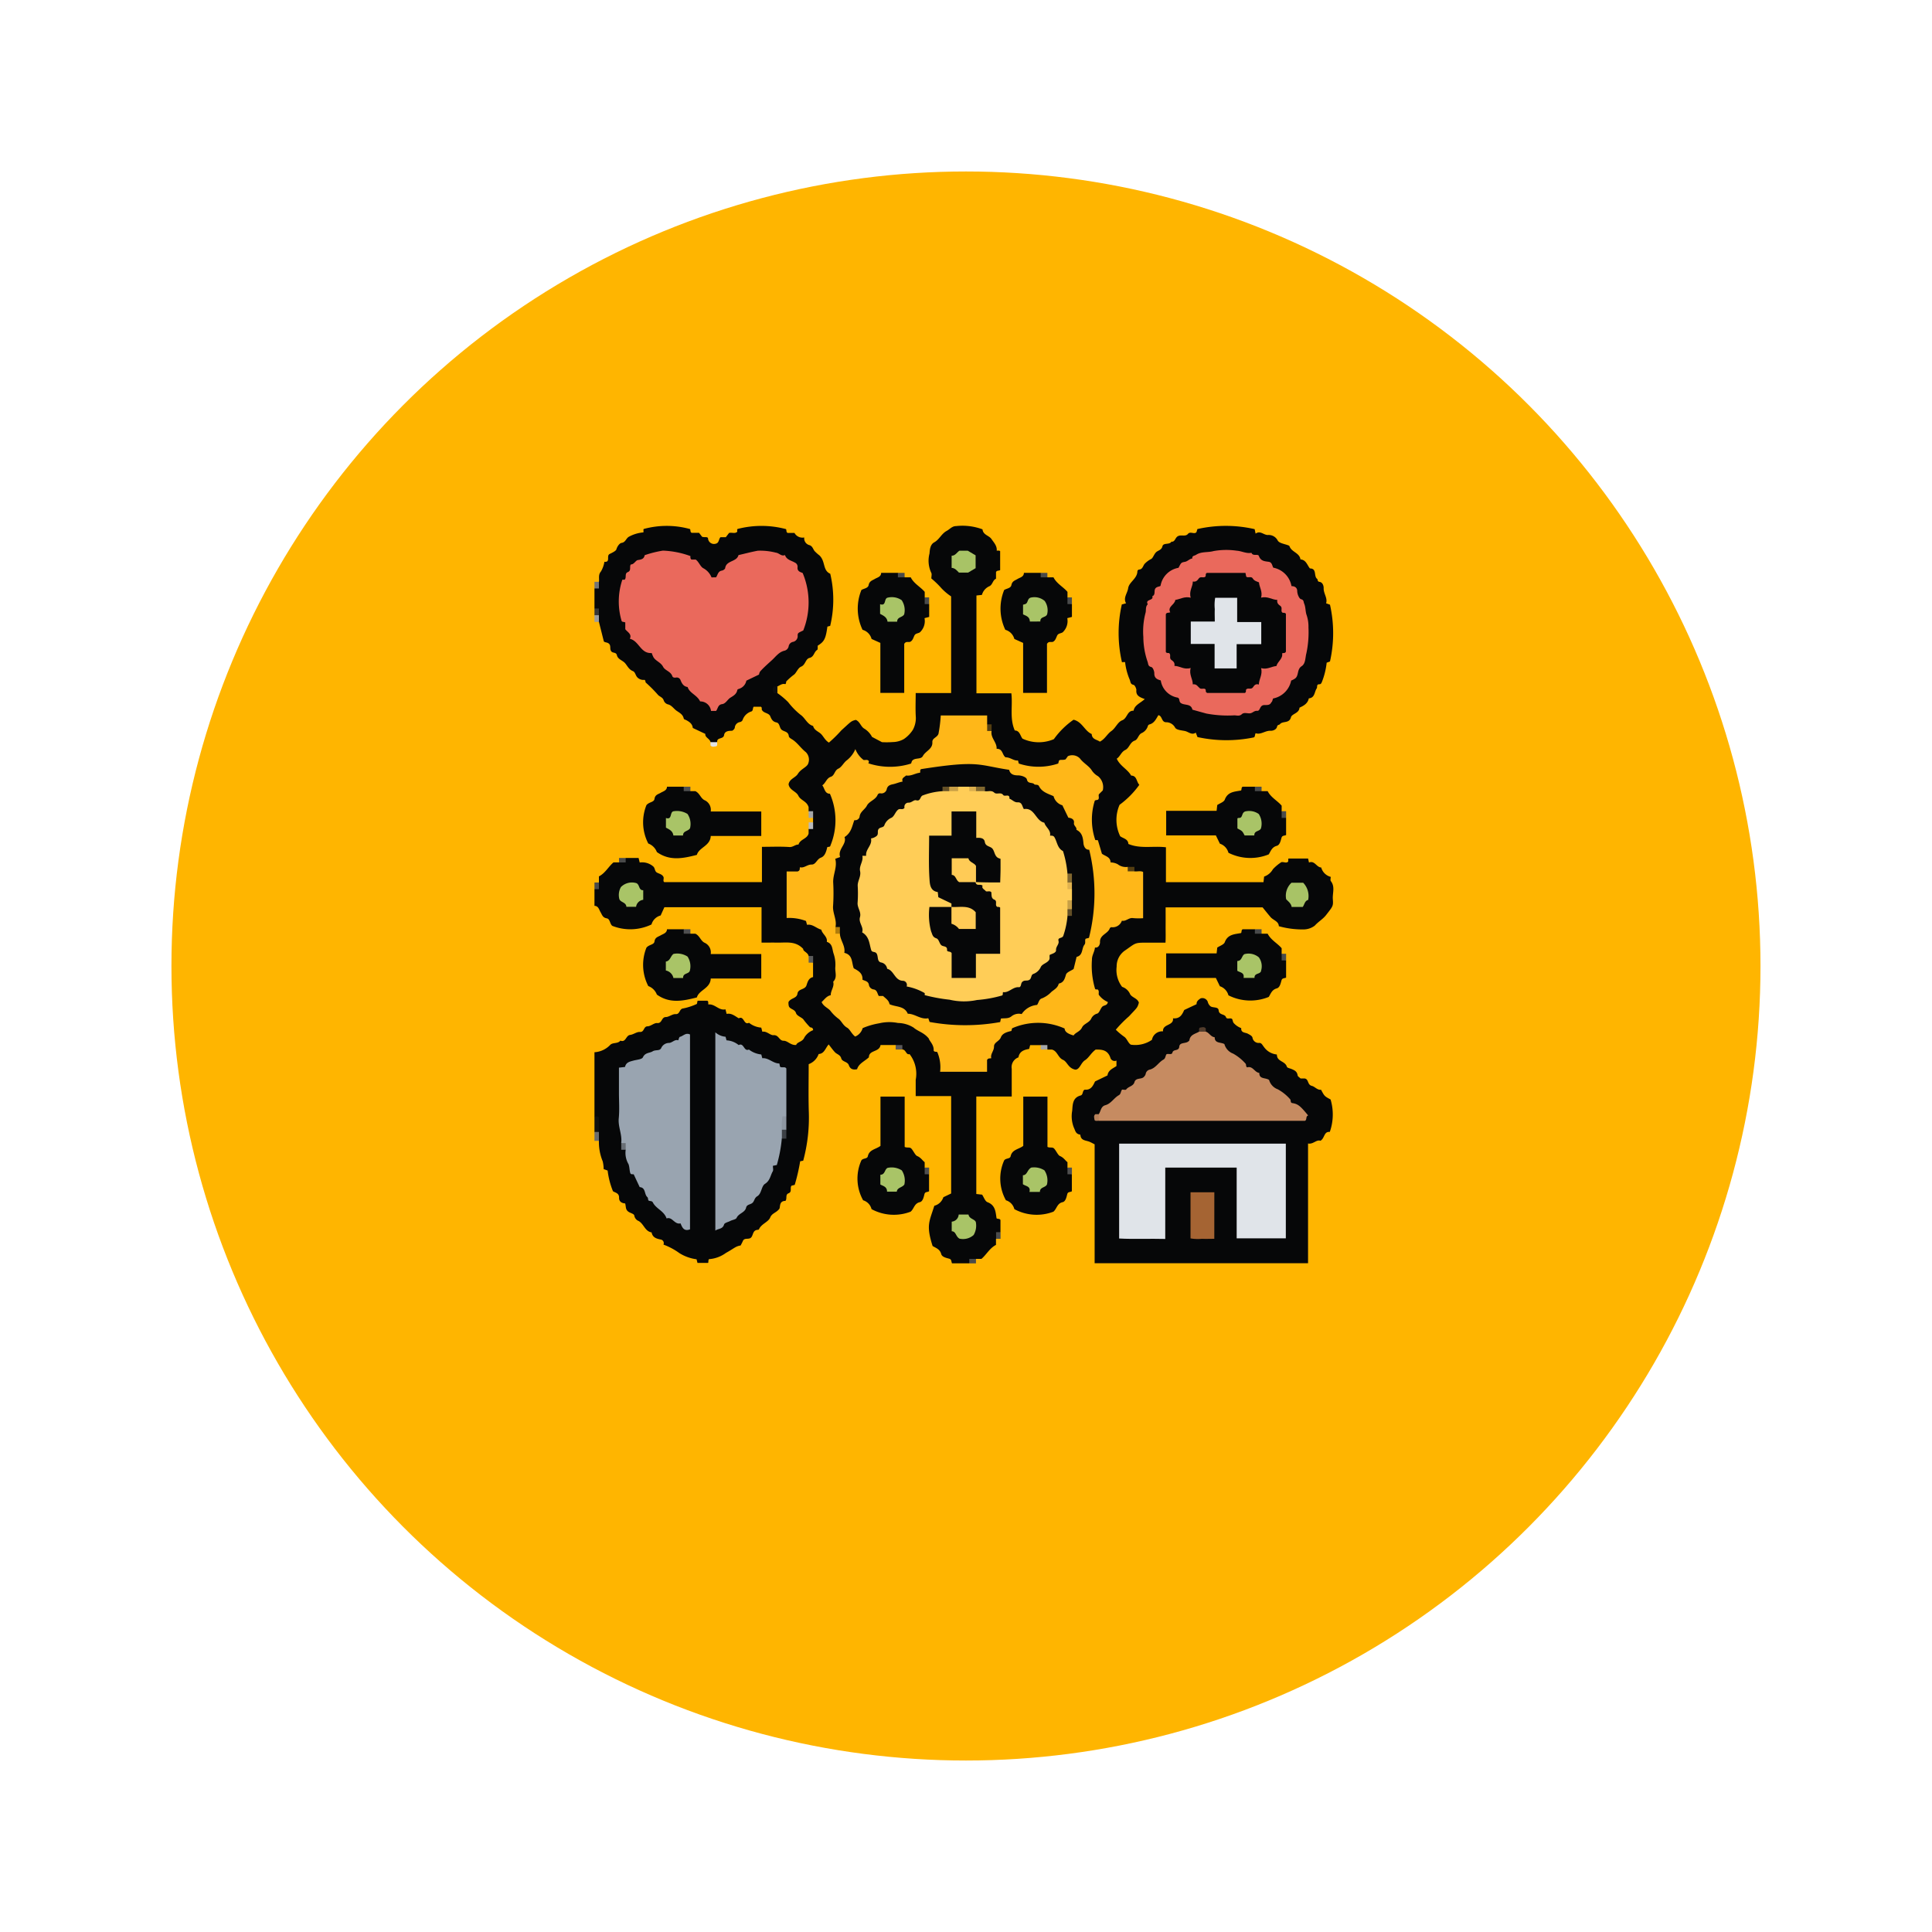 <svg xmlns="http://www.w3.org/2000/svg" xmlns:xlink="http://www.w3.org/1999/xlink" width="169" height="169" viewBox="0 0 169 169">
  <defs>
    <filter id="Elipse_4754" x="0" y="0" width="169" height="169" filterUnits="userSpaceOnUse">
      <feOffset dy="6" input="SourceAlpha"/>
      <feGaussianBlur stdDeviation="5" result="blur"/>
      <feFlood flood-opacity="0.329"/>
      <feComposite operator="in" in2="blur"/>
      <feComposite in="SourceGraphic"/>
    </filter>
    <clipPath id="clip-path">
      <rect id="Rectángulo_324786" data-name="Rectángulo 324786" width="64.634" height="64.511" fill="none"/>
    </clipPath>
  </defs>
  <g id="Grupo_877373" data-name="Grupo 877373" transform="translate(-716.283 -10230.89)">
    <g transform="matrix(1, 0, 0, 1, 716.28, 10230.89)" filter="url(#Elipse_4754)">
      <circle id="Elipse_4754-2" data-name="Elipse 4754" cx="69.5" cy="69.5" r="69.5" transform="translate(15 9)" fill="#ffb500"/>
    </g>
    <g id="Grupo_876206" data-name="Grupo 876206" transform="translate(768.283 10276.89)">
      <g id="Grupo_876205" data-name="Grupo 876205" transform="translate(0 0)" clip-path="url(#clip-path)">
        <path id="Trazado_613820" data-name="Trazado 613820" d="M0,5.477V7.23c.233.186.187.449.2.7A.6.6,0,0,0,.39,8.4c.142.559.282,1.119.43,1.706.089.1.26.073.4.165.272.184.079.476.246.7.143.189.432.049.5.356.083.346.5.445.705.677s.334.559.687.7c.226.089.224.4.42.575a.749.749,0,0,0,.607.192c.093.062.066.209.108.241a11.966,11.966,0,0,1,1.08,1.09c.155.154.407.2.488.478a.549.549,0,0,0,.41.346c.3.088.479.39.729.559.267.181.532.317.607.66.024.1.13.1.209.143.275.148.548.319.585.69L9.7,18.2c-.047.312.38.4.454.719a.42.42,0,0,0,.585,0c-.057-.445.543-.228.6-.616.049-.336.361-.378.673-.378.091,0,.243-.159.263-.265a.537.537,0,0,1,.469-.5.334.334,0,0,0,.214-.174,1.162,1.162,0,0,1,.751-.746c.182-.052.12-.273.213-.417h.633c.128.073.052.191.089.27.152.307.606.26.731.557.115.278.216.476.548.547.314.067.235.5.484.666.216.145.548.137.591.52.017.165.236.25.388.358.41.294.693.731,1.1,1.05a.926.926,0,0,1,.179,1.071c-.159.275-.626.429-.872.83-.209.343-.734.434-.813.915.079.515.668.611.852.994.208.429.729.461.9,1v.359c.2.147.191.435.39.585v.388c-.2.15-.187.439-.39.585v.388c-.116.486-.753.5-.882.975-.285-.017-.476.236-.8.213-.773-.054-1.552-.017-2.4-.017v3.089H6.11c-.164-.1.015-.337-.094-.494-.123-.2-.356-.238-.542-.339-.223-.121-.16-.4-.339-.545a1.475,1.475,0,0,0-1.176-.339c-.04-.157-.062-.245-.1-.4H2.732c-.147.2-.435.191-.585.39H1.664c-.427.353-.724.948-1.274,1.222v.532c-.2.148-.187.437-.39.585v1.46c.349.01.4.332.526.543.142.236.186.491.547.55.3.051.26.479.486.658a4.292,4.292,0,0,0,3.43-.121,1.127,1.127,0,0,1,.8-.786c.111-.246.224-.491.327-.722h8.5v3.095c.506,0,.982-.005,1.46,0,.746.008,1.525-.152,2.187.553-.032.209.4.3.469.614.2.147.191.435.39.584v1.265c-.39.079-.478.429-.574.719-.135.408-.726.282-.79.727-.062.429-.559.361-.783.729a1.049,1.049,0,0,0,.032.38c.113.275.516.24.626.6.069.226.445.349.621.521a6.783,6.783,0,0,0,.594.7c.078.061.258-.014.28.267a1.516,1.516,0,0,0-.771.645c-.162.393-.606.361-.715.651-.491.035-.737-.373-1.1-.37-.395,0-.412-.523-.881-.488-.289.022-.6-.381-.977-.3-.04-.159-.064-.246-.094-.361a1.962,1.962,0,0,1-1.073-.424c-.462.245-.427-.648-.894-.39-.339-.2-.646-.478-1.061-.385-.04-.159-.064-.246-.1-.4-.584.133-.928-.5-1.5-.425-.022-.154.029-.26-.093-.329H9.019c-.022.106-.04.194-.059.28a5.272,5.272,0,0,1-1.191.393c-.368.034-.267.523-.673.5-.277-.019-.567.25-.852.255-.4.007-.31.569-.759.526-.267-.024-.555.28-.837.285-.376.005-.267.521-.675.493-.277-.019-.562.226-.854.26-.376.042-.366.69-.852.5-.233.3-.677.128-.908.393A2.078,2.078,0,0,1,0,46.045v5.609c.354.434.132.948.2,1.424A.935.935,0,0,0,.39,53.8,4.425,4.425,0,0,0,.726,55.6a3.3,3.3,0,0,1,.079.67l.346.123A7.017,7.017,0,0,0,1.618,58.2c.17.128.545.147.535.57-.008.343.236.479.532.5.081.267.013.523.272.715.177.133.481.177.525.336a.628.628,0,0,0,.305.451c.525.214.6.942,1.211,1.031.084.445.408.547.8.626a.316.316,0,0,1,.238.442,5.757,5.757,0,0,1,1.387.741,3.735,3.735,0,0,0,1.507.543c.027.1.051.192.083.319h.915c.066-.03,0-.186.084-.329a2.846,2.846,0,0,0,1.483-.542c.769-.427.837-.579,1.292-.655.062-.123.137-.251.194-.388.142-.341.543-.076.744-.336.164-.211.13-.58.493-.638.059-.008.155-.014.169-.047.2-.481.823-.636.984-1.034s.525-.4.808-.771c.084-.177-.029-.683.521-.685.182-.187-.034-.545.275-.665.339-.13.1-.478.263-.665l.28-.073a16.614,16.614,0,0,0,.476-2.062l.267-.054a14.453,14.453,0,0,0,.486-4.36c-.037-1.36-.008-2.722-.008-4.082a1.461,1.461,0,0,0,.872-.888c.5-.027.575-.5.876-.839.186.233.353.474.552.685.174.184.464.216.55.538.079.3.548.275.658.584.116.331.332.442.727.361.137-.494.658-.692,1.031-1.041.005-.666.921-.424,1.019-1.073h1.326c.15.2.439.187.585.39.314,0,.331.515.626.4A2.8,2.8,0,0,1,28.1,48.46c0,.452,0,.9,0,1.422h3.1V58.4l-.68.327a1.128,1.128,0,0,1-.79.747c-.444,1.414-.732,1.691-.152,3.52.277.17.638.27.754.7.071.265.437.339.687.408.231.064.177.216.256.408h1.508c.148-.2.437-.191.585-.39h.484c.425-.353.724-.948,1.272-1.222V62.37c.2-.15.189-.439.391-.585V60.723c-.071-.145-.229-.078-.341-.15-.089-.557-.094-1.147-.793-1.412-.211-.079-.319-.434-.472-.66l-.508-.056V49.916H36.5c0-.825,0-1.623,0-2.423a.908.908,0,0,1,.587-1c.089-.53.493-.663.938-.739.024-.091.046-.179.086-.332h.928c.148.2.437.187.585.39.13,0,.26,0,.39,0,.486.12.525.707.975.9.376.164.439.729,1.073.855.391,0,.478-.585.839-.817s.537-.648.943-.938c.511-.007,1.039.008,1.281.7a.385.385,0,0,0,.537.262v.476c-.3.216-.72.344-.786.823l-1.088.526c-.169.344-.334.776-.909.72-.214.1-.116.444-.353.508-.715.191-.693.812-.736,1.333a2.682,2.682,0,0,0,.15,1.49c.11.224.135.462.4.565.056.022.164.034.165.057.034.521.491.471.81.609.138.059.27.135.437.219v10.4H62.421V54.028c.454.089.724-.364,1.085-.24.388-.229.29-.825.817-.773a4.591,4.591,0,0,0,.069-2.838c-.532-.285-.532-.285-.835-.852-.322.044-.548-.277-.795-.334-.42-.1-.263-.579-.626-.65h-.368c-.089-.089-.245-.174-.26-.277-.047-.339-.265-.44-.543-.557-.132-.054-.366-.093-.395-.192-.132-.437-.655-.445-.828-.812a.96.96,0,0,1-.052-.262,1.555,1.555,0,0,1-1.131-.663c-.123-.14-.191-.351-.4-.349a.545.545,0,0,1-.6-.469c-.044-.154-.241-.246-.415-.341-.2-.108-.614-.062-.567-.484a1.626,1.626,0,0,1-.616-.4c-.135-.121-.115-.283-.184-.4-.172-.133-.454.067-.533-.154-.115-.317-.6-.155-.643-.6-.03-.336-.484-.2-.709-.353a.712.712,0,0,1-.241-.385.5.5,0,0,0-.633-.309c-.169.123-.364.241-.348.506l-1.082.51c-.174.38-.359.788-.98.727.079.672-.923.472-.874,1.139a.916.916,0,0,0-.97.744,2.569,2.569,0,0,1-1.846.422c-.231-.133-.343-.538-.58-.693a5.753,5.753,0,0,1-.734-.616A10.732,10.732,0,0,1,46.761,42.9c.693-.754.731-.719.861-1.193-.123-.39-.594-.437-.766-.741a1.145,1.145,0,0,0-.7-.641,2.42,2.42,0,0,1-.478-1.77,1.681,1.681,0,0,1,.685-1.38c.913-.621.849-.715,1.745-.715H49.95c.03-.5.008-1.006.012-1.512s0-1.029,0-1.574h8.484c.224.277.454.565.692.845s.715.371.726.8a7.618,7.618,0,0,0,2.129.283,1.633,1.633,0,0,0,1.016-.332c.305-.344.709-.565.987-.923.6-.774.639-.778.592-1.389-.04-.525.216-1.087-.174-1.583-.062-.079-.01-.248-.01-.371a1.159,1.159,0,0,1-.832-.82c-.42-.019-.569-.638-1.07-.434-.029-.133-.049-.223-.078-.351H60.718c-.056.022,0,.175-.049.282-.17.154-.378-.007-.579.035a3.788,3.788,0,0,0-.744.621,1.417,1.417,0,0,1-.769.643c-.015.148-.034.3-.054.489H49.99V28.116c-1.131-.137-2.232.155-3.289-.292-.01-.435-.459-.484-.712-.673a3.289,3.289,0,0,1-.054-2.752,7.675,7.675,0,0,0,1.726-1.746c-.268-.285-.2-.8-.715-.808-.31-.56-.963-.822-1.26-1.48.3-.181.378-.582.751-.763.349-.169.4-.665.817-.815.289-.1.31-.5.591-.65a1,1,0,0,0,.555-.6.215.215,0,0,1,.179-.175c.388-.116.545-.464.749-.8.358.056.256.638.7.616a.887.887,0,0,1,.773.489c.138.194.545.216.84.277.329.067.6.391.958.145.074.189.116.3.15.386a11.845,11.845,0,0,0,4.907.034c.148-.039.089-.194.181-.371.449.162.828-.24,1.319-.214.162.008.5-.084.555-.363.035-.177.194-.14.245-.206.248-.316.817-.034.97-.611.083-.314.72-.343.746-.839.373-.172.724-.363.815-.815.54-.049.479-.559.688-.866.083-.12-.04-.363.214-.366.148,0,.186-.067.245-.209a6.373,6.373,0,0,0,.415-1.679l.29-.106a11.276,11.276,0,0,0,0-4.969L64,6.776c.148-.461-.231-.849-.214-1.336.005-.14-.061-.506-.373-.543-.189-.022-.13-.211-.192-.255-.329-.235,0-.916-.638-.918-.243-.3-.334-.753-.827-.79-.076-.584-.786-.639-.955-1.147a.135.135,0,0,0-.069-.067c-.332-.14-.822-.187-.963-.435A.891.891,0,0,0,58.891.8C58.518.789,58.236.385,57.833.68L57.75.288A11.256,11.256,0,0,0,52.74.28c-.008.029-.034.115-.078.26-.164.241-.535-.091-.744.16s-.533.083-.8.169c-.319.1-.287.449-.553.515-.03.008-.084-.01-.093,0-.187.3-.707.061-.791.407s-.388.346-.567.53-.268.511-.422.579a2.068,2.068,0,0,0-.525.381c-.192.165-.184.53-.542.543a.191.191,0,0,0-.132.132c0,.66-.727.952-.807,1.493-.067.461-.459.85-.184,1.323l-.371.1a11.3,11.3,0,0,0,.012,5.057,1.929,1.929,0,0,1,.273-.013,5.432,5.432,0,0,0,.408,1.546c.079.208.047.385.337.449.116.025.251.354.241.451-.052.494.3.629.736.791-.4.363-.891.518-.979,1.017-.575-.022-.538.665-1,.84-.4.155-.564.673-.952.945-.358.253-.559.707-1,.921-.241-.182-.693-.187-.71-.666-.624-.268-.818-1.065-1.588-1.252a7.081,7.081,0,0,0-1.723,1.7,3.351,3.351,0,0,1-2.745-.046c-.2-.251-.238-.707-.673-.712-.466-1.056-.169-2.155-.3-3.251H33.414V6.091l.479-.052a1.164,1.164,0,0,1,.646-.756c.3-.135.289-.535.587-.656v-.58c.069-.164.223-.1.361-.175V2.215c-.032-.046-.123-.057-.3-.044.042-.418-.25-.712-.462-1.023S33.994.8,33.944.305A5.026,5.026,0,0,0,31.635.02c-.354,0-.55.273-.815.415-.471.251-.648.759-1.1,1.006-.364.2-.385.663-.413.98a2.478,2.478,0,0,0,.15,1.676c.074.115.012.317.012.506a7.618,7.618,0,0,1,.882.854,4.743,4.743,0,0,0,.847.712v8.455H28.1c0,.737-.034,1.444.013,2.146a2.173,2.173,0,0,1-.258,1.066,2.8,2.8,0,0,1-.791.813,2,2,0,0,1-.953.262,7.308,7.308,0,0,1-.96.01l-.871-.459a1.851,1.851,0,0,0-.682-.727c-.3-.169-.375-.619-.742-.763-.422.11-.4.138-1.265.921a11.126,11.126,0,0,1-1.082,1.066c-.346-.206-.476-.55-.7-.764s-.592-.316-.683-.692c-.526-.143-.688-.7-1.105-.982a6.443,6.443,0,0,1-1.077-1.1,6.96,6.96,0,0,0-.94-.79.343.343,0,0,1,0-.584c.221-.1.422-.277.688-.2.1-.064.052-.2.1-.253a5.678,5.678,0,0,1,.69-.6c.2-.182.326-.569.6-.68.386-.16.37-.675.737-.764.4-.1.376-.528.666-.7.064-.039.032-.238.046-.371.569-.351.7-.6.845-1.667l.243-.061a9.849,9.849,0,0,0,.007-4.561c-.677-.3-.4-1.066-.94-1.6a3.579,3.579,0,0,1-.393-.346c-.184-.175-.186-.484-.528-.57a.606.606,0,0,1-.413-.658.8.8,0,0,1-.857-.4h-.6c-.145-.073-.073-.233-.143-.332A8.33,8.33,0,0,0,12.523.27c-.074.044-.019.152-.037.248-.189.184-.427.047-.71.1-.079.106-.2.258-.285.373h-.467c-.17.169-.106.511-.432.574a.523.523,0,0,1-.66-.5c-.1-.138-.28-.034-.516-.11C9.353.876,9.236.722,9.149.607H8.5C8.354.536,8.423.378,8.359.28A7.62,7.62,0,0,0,4.318.271c-.067.039-.01.147-.035.3A3.186,3.186,0,0,0,3.01.953c-.256.147-.287.488-.641.537-.162.024-.37.283-.452.567-.04.14-.376.3-.584.4-.322.155.1.747-.461.685a2.51,2.51,0,0,1-.3.84c-.258.3-.137.6-.179.908-.2.148-.187.437-.39.584" transform="translate(0 -0.001)" fill="#060708"/>
        <path id="Trazado_613821" data-name="Trazado 613821" d="M37.4,20.913H36.333c-.143.073-.071.231-.143.331-.562.11-1.161.1-1.424.8-.078.211-.434.319-.658.471-.019.172-.035.326-.057.51H29.639v2.148h4.347l.351.724a1.147,1.147,0,0,1,.749.795,4.254,4.254,0,0,0,3.526.14c.17-.268.268-.629.7-.746.267-.071.341-.437.41-.687.064-.229.216-.177.408-.255V23.641c-.2-.148-.191-.437-.39-.585v-.483c-.353-.425-.95-.722-1.223-1.271h-.533c-.148-.2-.439-.189-.585-.39" transform="translate(20.371 14.373)" fill="#060708"/>
        <path id="Trazado_613822" data-name="Trazado 613822" d="M19.512,35.8v-.474c-.194-.143-.326-.4-.656-.537-.17-.071-.314-.424-.494-.634-.159-.186-.366-.052-.6-.164v-4.4H15.646V33.9c-.4.309-.979.312-1.107.908-.059.273-.494.128-.594.43a3.883,3.883,0,0,0,.184,3.422,1.079,1.079,0,0,1,.736.774,4.1,4.1,0,0,0,3.415.224c.3-.243.316-.726.808-.834.258-.057.339-.434.4-.683s.226-.165.408-.268V36.383c-.2-.147-.191-.435-.39-.584" transform="translate(9.373 20.334)" fill="#060708"/>
        <path id="Trazado_613823" data-name="Trazado 613823" d="M26.915,35.8v-.474c-.194-.143-.326-.4-.656-.537-.17-.071-.314-.424-.494-.634-.159-.186-.366-.052-.6-.164v-4.4H23.049V33.9c-.4.309-.979.312-1.107.908-.059.273-.494.128-.594.43a3.883,3.883,0,0,0,.184,3.422,1.079,1.079,0,0,1,.736.774,4.1,4.1,0,0,0,3.415.224c.3-.243.316-.726.808-.834.258-.057.339-.434.4-.683s.226-.165.408-.268V36.383c-.2-.147-.191-.435-.39-.584" transform="translate(14.461 20.334)" fill="#060708"/>
        <path id="Trazado_613824" data-name="Trazado 613824" d="M6.073,20.913H4.611c-.019.339-.329.4-.542.526-.233.14-.5.167-.553.542-.042.3-.478.258-.705.545a4.028,4.028,0,0,0,.162,3.356,1.284,1.284,0,0,1,.751.746c1.12.8,2.281.562,3.5.248.177-.655,1.179-.778,1.213-1.655h4.419v-2.14H8.435a.93.93,0,0,0-.562-1c-.331-.184-.4-.6-.786-.781H6.658c-.148-.2-.439-.189-.585-.39" transform="translate(1.735 14.373)" fill="#060708"/>
        <path id="Trazado_613825" data-name="Trazado 613825" d="M6.073,13.523H4.611c-.019.339-.329.4-.542.526-.233.14-.5.167-.553.542-.042.3-.478.258-.705.545a4.028,4.028,0,0,0,.162,3.356,1.284,1.284,0,0,1,.751.746c1.12.8,2.281.562,3.5.248.177-.655,1.179-.778,1.213-1.655h4.419v-2.14H8.435a.93.93,0,0,0-.562-1c-.331-.184-.4-.6-.786-.781H6.658c-.148-.2-.439-.189-.585-.39" transform="translate(1.735 9.294)" fill="#060708"/>
        <path id="Trazado_613826" data-name="Trazado 613826" d="M39.741,15.666v-.483c-.353-.425-.95-.722-1.223-1.271h-.533c-.148-.2-.439-.189-.585-.39H36.333c-.143.071-.071.231-.143.331-.562.108-1.161.1-1.424.8-.078.211-.434.319-.658.471-.019.172-.037.326-.057.51H29.639v2.148h4.347l.351.724a1.144,1.144,0,0,1,.749.795,4.261,4.261,0,0,0,3.526.14c.17-.27.268-.629.7-.746.267-.073.341-.437.41-.687.064-.231.216-.179.408-.256V16.25c-.2-.147-.191-.435-.39-.584" transform="translate(20.371 9.294)" fill="#060708"/>
        <path id="Trazado_613827" data-name="Trazado 613827" d="M17.165,2.437H15.7c-.007.349-.332.4-.543.526-.238.142-.484.189-.553.545-.054.283-.449.3-.631.429a4.3,4.3,0,0,0,.1,3.481,1.128,1.128,0,0,1,.79.8l.768.346v4.372h2.087V8.65c.164-.282.4-.1.555-.2.2-.121.245-.351.341-.54.118-.228.41-.154.543-.341a1.333,1.333,0,0,0,.336-1.171l.408-.108V5.165c-.2-.148-.191-.437-.39-.585V4.1c-.353-.425-.95-.722-1.223-1.271H17.75c-.148-.2-.439-.189-.585-.39" transform="translate(9.378 1.674)" fill="#060708"/>
        <path id="Trazado_613828" data-name="Trazado 613828" d="M24.568,2.437H23.1c-.007.349-.332.4-.543.526-.238.142-.484.189-.553.545-.054.283-.449.3-.631.429a4.3,4.3,0,0,0,.1,3.481,1.128,1.128,0,0,1,.79.8l.768.346v4.372h2.087V8.65c.164-.282.4-.1.555-.2.2-.121.245-.351.341-.54.118-.228.41-.154.543-.341a1.333,1.333,0,0,0,.336-1.171l.408-.108V5.165c-.2-.148-.191-.437-.39-.585V4.1c-.353-.425-.95-.722-1.223-1.271h-.533c-.148-.2-.439-.189-.585-.39" transform="translate(14.466 1.674)" fill="#060708"/>
        <path id="Trazado_613829" data-name="Trazado 613829" d="M.39,31.976V30.713c-.138-.154-.273-.078-.39-.1v1.363a.264.264,0,0,0,.39,0" transform="translate(0 21.04)" fill="#0f1010"/>
        <rect id="Rectángulo_324753" data-name="Rectángulo 324753" width="0.39" height="0.78" transform="translate(0 53.015)" fill="#6c6d6d"/>
        <rect id="Rectángulo_324754" data-name="Rectángulo 324754" width="0.585" height="0.39" transform="translate(2.146 29.051)" fill="#494a4a"/>
        <rect id="Rectángulo_324755" data-name="Rectángulo 324755" width="0.39" height="0.584" transform="translate(41.376 56.134)" fill="#4f4f4f"/>
        <rect id="Rectángulo_324756" data-name="Rectángulo 324756" width="0.39" height="0.584" transform="translate(0 31.195)" fill="#494a4a"/>
        <rect id="Rectángulo_324757" data-name="Rectángulo 324757" width="0.39" height="0.584" transform="translate(18.736 25.934)" fill="#b9baba"/>
        <rect id="Rectángulo_324758" data-name="Rectángulo 324758" width="0.39" height="0.584" transform="translate(18.736 24.959)" fill="#a4a6a7"/>
        <rect id="Rectángulo_324759" data-name="Rectángulo 324759" width="0.39" height="0.584" transform="translate(60.112 24.96)" fill="#4a4b4b"/>
        <rect id="Rectángulo_324760" data-name="Rectángulo 324760" width="0.585" height="0.39" transform="translate(7.807 22.816)" fill="#4f4f4f"/>
        <rect id="Rectángulo_324761" data-name="Rectángulo 324761" width="0.585" height="0.39" transform="translate(26.347 45.417)" fill="#5a5859"/>
        <rect id="Rectángulo_324762" data-name="Rectángulo 324762" width="0.585" height="0.39" transform="translate(39.034 45.417)" fill="#a6a8a9"/>
        <rect id="Rectángulo_324763" data-name="Rectángulo 324763" width="0.585" height="0.39" transform="translate(57.77 22.816)" fill="#494a4a"/>
        <rect id="Rectángulo_324764" data-name="Rectángulo 324764" width="0.39" height="0.584" transform="translate(60.112 37.43)" fill="#4a4b4b"/>
        <rect id="Rectángulo_324765" data-name="Rectángulo 324765" width="0.585" height="0.39" transform="translate(7.807 35.285)" fill="#4f4f4f"/>
        <path id="Trazado_613830" data-name="Trazado 613830" d="M9.648,8.326h-.29c-.182.152-.088.341-.069.518.1.125.24.042.359.066Z" transform="translate(6.356 5.722)" fill="#0d0d0e"/>
        <rect id="Rectángulo_324766" data-name="Rectángulo 324766" width="0.585" height="0.39" transform="translate(57.77 35.285)" fill="#494a4a"/>
        <rect id="Rectángulo_324767" data-name="Rectángulo 324767" width="0.39" height="0.584" transform="translate(18.736 37.624)" fill="#5c5c5b"/>
        <path id="Trazado_613831" data-name="Trazado 613831" d="M6.6,11.213H6.015v.29c.152.182.341.088.52.069.125-.1.042-.241.066-.359" transform="translate(4.134 7.706)" fill="#e3e4e6"/>
        <rect id="Rectángulo_324768" data-name="Rectángulo 324768" width="0.585" height="0.39" transform="translate(32.788 64.121)" fill="#4a4b4b"/>
        <rect id="Rectángulo_324769" data-name="Rectángulo 324769" width="0.39" height="0.584" transform="translate(35.132 61.783)" fill="#4a4b4b"/>
        <path id="Trazado_613832" data-name="Trazado 613832" d="M.39,4.869V4.285H0v.584a.264.264,0,0,0,.39,0" transform="translate(0 2.944)" fill="#353636"/>
        <rect id="Rectángulo_324770" data-name="Rectángulo 324770" width="0.39" height="0.584" transform="translate(28.885 6.257)" fill="#4a4b4b"/>
        <rect id="Rectángulo_324771" data-name="Rectángulo 324771" width="0.39" height="0.584" transform="translate(41.376 6.257)" fill="#4a4b4b"/>
        <rect id="Rectángulo_324772" data-name="Rectángulo 324772" width="0.39" height="0.584" transform="translate(0 4.892)" fill="#747576"/>
        <rect id="Rectángulo_324773" data-name="Rectángulo 324773" width="0.39" height="0.584" transform="translate(28.885 56.134)" fill="#4f4f4f"/>
        <rect id="Rectángulo_324774" data-name="Rectángulo 324774" width="0.585" height="0.39" transform="translate(26.543 4.112)" fill="#494a4a"/>
        <rect id="Rectángulo_324775" data-name="Rectángulo 324775" width="0.585" height="0.39" transform="translate(39.034 4.112)" fill="#494a4a"/>
        <rect id="Rectángulo_324776" data-name="Rectángulo 324776" width="0.39" height="0.584" transform="translate(0 7.814)" fill="#9c9d9e"/>
        <path id="Trazado_613833" data-name="Trazado 613833" d="M39.8,23.076a1.161,1.161,0,0,1-.876-.231,1.338,1.338,0,0,0-.624-.157c-.014-.493-.461-.542-.759-.763-.118-.4-.236-.8-.353-1.184l-.226-.012a5.54,5.54,0,0,1-.059-3.4c.042-.138.2-.064.31-.145.121-.13.005-.3.062-.456l.341-.341a1.233,1.233,0,0,0-.417-1.245,1.549,1.549,0,0,1-.56-.532c-.26-.385-.72-.614-1.021-1.019a.935.935,0,0,0-1.053-.2l-.2.277c-.268.1-.442-.013-.579.111-.024.093-.047.181-.066.256a5.431,5.431,0,0,1-3.452,0l-.067-.268c-.368.047-.673-.282-1.083-.275-.309-.189-.228-.766-.79-.744.047-.569-.548-.95-.437-1.554-.2-.145-.191-.435-.39-.584v-.78H23.444a12.287,12.287,0,0,1-.2,1.606c-.121.341-.557.358-.535.739.032.6-.594.763-.827,1.2-.155.294-.56.164-.835.329-.182.111-.14.246-.208.336a6.081,6.081,0,0,1-3.732-.025.265.265,0,0,0,.042-.2c-.12-.159-.3-.061-.459-.093a2.154,2.154,0,0,1-.715-.95,2.44,2.44,0,0,1-.731.967c-.287.2-.452.6-.753.741-.354.165-.322.6-.663.715-.378.123-.445.548-.746.746.211.268.211.732.666.737a5.779,5.779,0,0,1,.046,4.53c-.019.15-.172.094-.278.143-.1.449-.231.8-.56.92-.353.132-.434.6-.8.6-.4-.007-.663.336-1.029.236-.039.162.035.273-.2.368H9.964v4.073a4.091,4.091,0,0,1,1.694.262c.025.1.049.187.088.334.479-.091.81.307,1.25.424.081.39.557.6.481,1.065.51.164.459.609.587,1.011a2.956,2.956,0,0,1,.157,1.193c-.044.429.2.9-.186,1.284.121.429-.226.771-.213,1.179-.373.073-.548.381-.8.6.181.413.6.525.793.795a3.413,3.413,0,0,0,.7.677c.263.211.38.569.742.773.241.135.381.533.7.773a1.125,1.125,0,0,0,.655-.737,6.318,6.318,0,0,1,1.451-.424A3.844,3.844,0,0,1,19.7,36.73a2.654,2.654,0,0,1,1.373.407c.388.341.889.413,1.325.955.054.224.466.545.424,1.053.061.135.213.084.316.127A3.35,3.35,0,0,1,23.387,41h4.107V39.968c.1-.179.209-.118.37-.159-.1-.361.243-.628.238-1.023,0-.37.467-.451.6-.8.123-.329.472-.457.92-.558l.062-.233a5.674,5.674,0,0,1,4.595.019c.017.321.349.483.786.609.148-.258.557-.326.737-.7.167-.351.655-.407.822-.813a.8.8,0,0,1,.506-.4c.177-.056.26-.381.415-.574s.452-.084.516-.439a1.91,1.91,0,0,1-.795-.636c-.027-.165.056-.337-.091-.459-.1-.022-.2.034-.238-.076a7.1,7.1,0,0,1-.268-2.531c-.008-.39.233-.7.263-1.065.366.054.449-.353.442-.469-.03-.648.683-.727.849-1.2a.2.2,0,0,1,.143-.111.847.847,0,0,0,.921-.565c.361.079.611-.292.984-.228a5.37,5.37,0,0,0,.874.008V23.52c-.25-.123-.511-.019-.761-.054-.148-.2-.439-.187-.585-.39" transform="translate(6.848 6.754)" fill="#ffb718"/>
        <path id="Trazado_613834" data-name="Trazado 613834" d="M4.142,10.251a2.433,2.433,0,0,0,.167.391c.216.324.631.43.827.81.172.337.668.4.807.82.046.135.2.147.334.123a.349.349,0,0,1,.386.228c.121.3.263.553.619.6.17.548.825.69,1.093,1.26a.942.942,0,0,1,.953.83h.444c.169-.2.147-.542.525-.592.326-.044.466-.4.724-.564.275-.17.537-.312.606-.661.019-.1.138-.094.214-.137a.928.928,0,0,0,.579-.692l1.107-.533a.693.693,0,0,1,.1-.273c.322-.358.692-.678,1.043-1,.322-.294.6-.709,1.1-.818a.489.489,0,0,0,.353-.4.48.48,0,0,1,.383-.37.508.508,0,0,0,.4-.559c.007-.228.052-.226.491-.437a6.653,6.653,0,0,0-.049-5.021c-.1-.073-.5-.1-.449-.518a.392.392,0,0,0-.223-.393c-.319-.191-.739-.241-.877-.666-.317.143-.51-.179-.795-.208A5.492,5.492,0,0,0,13.423,1.3c-.569.106-1.129.255-1.692.385-.152.612-1.071.447-1.164,1.139-.012.086-.179.2-.287.216-.354.056-.358.388-.515.591H9.373a1.567,1.567,0,0,0-.72-.8c-.26-.14-.375-.543-.661-.756h-.37c-.1-.066-.1-.162-.094-.305a7.81,7.81,0,0,0-2.406-.478,9.3,9.3,0,0,0-1.595.4c-.064.334-.289.376-.594.424-.208.032-.321.383-.621.388-.145.2.073.535-.267.67-.3.12-.081.483-.273.661h-.2A5.991,5.991,0,0,0,1.5,7.418c.037.145.194.081.329.159v.587c.175.251.6.42.4.84.813.192.933,1.313,1.91,1.247" transform="translate(0.867 0.873)" fill="#ea695c"/>
        <path id="Trazado_613835" data-name="Trazado 613835" d="M31.235,34.122h6.246v6.187h4.3V32.026H27.2v8.3c1.309.073,2.656,0,4.033.039Z" transform="translate(18.696 22.011)" fill="#e0e4e9"/>
        <path id="Trazado_613836" data-name="Trazado 613836" d="M1.868,36.474a1.932,1.932,0,0,0,.248,1.262c.1.278.074.547.162.8.066.113.172.071.29.088l.526,1.12c.548.042.383.633.673.877.057.047.052.169.079.272.1.113.312.017.4.192.268.55.972.731,1.2,1.4.491-.189.687.56,1.22.429.148.358.29.724.828.523V26.393c-.378-.191-.6.143-.889.206-.067.015-.127.307-.137.3-.317-.1-.511.208-.8.231a.753.753,0,0,0-.693.447c-.127.278-.489.127-.744.285-.273.172-.655.094-.857.525-.086.186-.537.208-.827.289-.317.088-.65.143-.737.555l-.532.061v2.2c0,.746.057,1.5-.017,2.236s.314,1.424.213,2.16c.2.147.191.435.39.584" transform="translate(0.864 18.099)" fill="#99a4b0"/>
        <path id="Trazado_613837" data-name="Trazado 613837" d="M26.189,34.066H44.234c.194-.094.041-.4.278-.464-.715-.874-.9-1.012-1.426-1.093-.15-.069-.069-.241-.15-.327a3.953,3.953,0,0,0-1.083-.872,1.228,1.228,0,0,1-.759-.817c-.31-.224-.872-.04-.855-.618-.413-.035-.569-.636-1.058-.483-.148-.073-.064-.246-.15-.331a4.129,4.129,0,0,0-1.083-.872,1.247,1.247,0,0,1-.764-.835c-.322-.182-.852-.039-.849-.6-.346-.024-.472-.395-.776-.483a.42.42,0,0,0-.586,0c-.331.192-.776.251-.849.744-.007.051-.081.1-.133.137-.245.165-.72.044-.754.427-.037.427-.518.186-.6.521-.056.228-.344.067-.516.142-.106.145-.079.364-.27.471-.43.24-.672.736-1.181.872a.461.461,0,0,0-.37.376.5.5,0,0,1-.137.24c-.214.282-.724.052-.849.489-.1.359-.53.363-.722.638-.04.061-.241.008-.356.008-.132.16-.093.383-.287.491-.429.241-.673.734-1.179.874-.4.108-.386.518-.577.78a.418.418,0,0,0,0,.584" transform="translate(17.919 17.975)" fill="#c68b61"/>
        <path id="Trazado_613838" data-name="Trazado 613838" d="M29.979,12.661a1.8,1.8,0,0,0,1.476,1.505c.214.074.093.329.272.466.321.243.9.027,1.021.589.407.115.817.228,1.22.339a10.105,10.105,0,0,0,2.463.157c.209.007.435.091.639-.1s.494-.044.742-.081c.213-.032.343-.236.6-.213.278.025.2-.44.56-.5.192-.029.537.067.673-.236.012-.029.054-.044.066-.071.034-.084.057-.172.091-.273a1.994,1.994,0,0,0,1.584-1.569,1.789,1.789,0,0,0,.344-.179c.346-.263.145-.8.572-1.077.354-.231.309-.729.415-1.127A8.8,8.8,0,0,0,42.9,8.029a3.159,3.159,0,0,0-.167-1.1c-.106-.3-.071-.661-.209-.987-.071-.165-.01-.316-.287-.391-.13-.035-.317-.4-.321-.707s-.223-.43-.5-.43A2,2,0,0,0,39.824,2.8c-.1-.154-.1-.471-.4-.513-.366-.052-.7-.061-.862-.51-.076-.218-.523.054-.648-.277-.452.089-.857-.159-1.286-.184a6.312,6.312,0,0,0-2.035.032c-.5.143-1.048.019-1.522.326-.148.1-.359.061-.332.324-.25.025-.4.25-.661.294-.327.056-.321.091-.545.52A1.918,1.918,0,0,0,29.96,4.388c-.094.076-.256.059-.391.167-.255.2.012.609-.334.746.167.4-.665.24-.39.7-.235.223-.121.538-.209.79a6.431,6.431,0,0,0-.181,2.067,6.735,6.735,0,0,0,.375,2.18c.069.213.03.383.329.456.127.03.26.356.256.545-.008.422.251.535.564.624" transform="translate(19.557 0.857)" fill="#ea695c"/>
        <path id="Trazado_613839" data-name="Trazado 613839" d="M12.477,33.607V29.422c-.132-.208-.37-.025-.553-.159-.015-.064-.032-.152-.059-.283-.547.01-.933-.511-1.493-.459-.039-.138-.059-.226-.088-.327A2.127,2.127,0,0,1,9.2,27.762c-.445.209-.432-.636-.893-.39a1.832,1.832,0,0,0-1.065-.415c-.035-.132-.057-.219-.084-.314a1.519,1.519,0,0,1-.894-.388V43.6c.289-.2.641-.111.768-.542.042-.14.349-.2.538-.3s.489-.128.555-.27c.182-.41.732-.449.832-.9.066-.292.386-.251.562-.42s.159-.424.413-.572c.386-.226.351-.879.678-1.087.449-.285.464-.729.678-1.092.067-.116.01-.309.01-.483l.344-.071a12.2,12.2,0,0,0,.437-2.312.907.907,0,0,0,.192-.7c.056-.417-.138-.872.2-1.245" transform="translate(4.309 18.045)" fill="#99a4b0"/>
        <path id="Trazado_613840" data-name="Trazado 613840" d="M32.983,34.548H30.9v4.034a3.671,3.671,0,0,0,.99.037c.351.015.7,0,1.09,0Z" transform="translate(21.24 23.745)" fill="#a56433"/>
        <path id="Trazado_613841" data-name="Trazado 613841" d="M20.441,37.488a1.624,1.624,0,0,0,.187-1.134c-.113-.272-.575-.262-.639-.651H19.13a.663.663,0,0,1-.609.621v.84c.383.01.339.456.677.646a1.387,1.387,0,0,0,1.244-.322" transform="translate(12.73 24.539)" fill="#a9c467"/>
        <path id="Trazado_613842" data-name="Trazado 613842" d="M1.449,18.885a1.4,1.4,0,0,0-.143,1.029c.083.324.589.275.623.7h.845A.716.716,0,0,1,3.4,20v-.84c-.407.025-.294-.489-.6-.618a1.354,1.354,0,0,0-1.355.346" transform="translate(0.866 12.709)" fill="#a9c467"/>
        <path id="Trazado_613843" data-name="Trazado 613843" d="M35.867,19.948c.189.2.43.363.476.672h.969c.16-.211.174-.538.474-.612A1.669,1.669,0,0,0,37.35,18.5H36.332a1.546,1.546,0,0,0-.466,1.448" transform="translate(24.642 12.715)" fill="#a8c366"/>
        <path id="Trazado_613844" data-name="Trazado 613844" d="M20.615,1.694l-.687-.407H19.2c-.221.138-.348.439-.683.442V2.79c.287.015.445.214.641.415h.8l.658-.39Z" transform="translate(12.726 0.884)" fill="#a8c366"/>
        <path id="Trazado_613845" data-name="Trazado 613845" d="M10.11,30.612H9.772a5.291,5.291,0,0,0-.054,1.169.268.268,0,0,0,.391,0Z" transform="translate(6.675 21.039)" fill="#8d96a1"/>
        <rect id="Rectángulo_324777" data-name="Rectángulo 324777" width="0.39" height="0.78" transform="translate(16.394 52.821)" fill="#3c4045"/>
        <rect id="Rectángulo_324778" data-name="Rectángulo 324778" width="0.585" height="0.39" transform="translate(46.646 29.83)" fill="#543e11"/>
        <rect id="Rectángulo_324779" data-name="Rectángulo 324779" width="0.39" height="0.584" transform="translate(2.342 53.991)" fill="#696f76"/>
        <path id="Trazado_613846" data-name="Trazado 613846" d="M26.3,31.081V30.5h-.29c-.182.15-.088.339-.069.518.1.125.24.042.359.066" transform="translate(17.804 20.96)" fill="#b8825b"/>
        <path id="Trazado_613847" data-name="Trazado 613847" d="M31.348,26.387h.585V26.1c-.152-.182-.341-.088-.52-.069-.125.1-.042.241-.066.359" transform="translate(21.542 17.86)" fill="#523c2c"/>
        <rect id="Rectángulo_324780" data-name="Rectángulo 324780" width="0.39" height="0.584" transform="translate(34.35 17.361)" fill="#543e11"/>
        <path id="Trazado_613848" data-name="Trazado 613848" d="M34.833,24.3c-.037-.467.552-.28.579-.655a1.327,1.327,0,0,0-.2-1.141,1.392,1.392,0,0,0-1.26-.283c-.256.145-.211.592-.628.6v.854c.221.159.641.14.548.626Z" transform="translate(22.907 15.241)" fill="#a9c467"/>
        <path id="Trazado_613849" data-name="Trazado 613849" d="M16.922,34.753a1.627,1.627,0,0,0-.224-1.235A1.636,1.636,0,0,0,15.45,33.3c-.267.133-.208.594-.629.6v.854c.24.133.589.186.585.626h.854c.03-.37.486-.358.661-.628" transform="translate(10.187 22.861)" fill="#a9c467"/>
        <path id="Trazado_613850" data-name="Trazado 613850" d="M22.935,33.274c-.37.213-.331.651-.724.668v.783c.24.182.707.169.572.673H23.7c-.007-.424.462-.359.614-.641a1.564,1.564,0,0,0-.221-1.245,1.672,1.672,0,0,0-1.163-.238" transform="translate(15.266 22.862)" fill="#a9c467"/>
        <path id="Trazado_613851" data-name="Trazado 613851" d="M3.7,22.869v.783a.85.85,0,0,1,.663.655h.849c-.029-.451.5-.327.587-.636a1.552,1.552,0,0,0-.2-1.237A1.654,1.654,0,0,0,4.373,22.2c-.268.179-.28.614-.672.67" transform="translate(2.544 15.242)" fill="#a9c467"/>
        <path id="Trazado_613852" data-name="Trazado 613852" d="M4.355,16.921H5.2c-.007-.424.461-.358.614-.641a1.56,1.56,0,0,0-.223-1.245A1.741,1.741,0,0,0,4.37,14.8c-.356.071-.093.781-.665.587v.845c.282.155.6.282.65.687" transform="translate(2.547 10.165)" fill="#a9c467"/>
        <path id="Trazado_613853" data-name="Trazado 613853" d="M33.332,16.307c.429.226.429.226.629.611h.85c-.025-.449.494-.331.587-.638a1.546,1.546,0,0,0-.2-1.237,1.434,1.434,0,0,0-1.065-.246c-.515.046-.262.623-.685.587a.432.432,0,0,0-.118.04Z" transform="translate(22.91 10.161)" fill="#a9c467"/>
        <path id="Trazado_613854" data-name="Trazado 613854" d="M15.459,5.843H16.3c-.007-.424.461-.358.614-.641a1.556,1.556,0,0,0-.219-1.24,1.509,1.509,0,0,0-1.213-.224c-.366.057-.1.768-.675.574v.845c.282.155.6.282.65.687" transform="translate(10.178 2.539)" fill="#a9c467"/>
        <path id="Trazado_613855" data-name="Trazado 613855" d="M23.73,5.824c-.034-.466.521-.312.6-.663a1.414,1.414,0,0,0-.221-1.134,1.376,1.376,0,0,0-1.227-.29c-.31.091-.209.466-.466.56a1.9,1.9,0,0,1-.2.056V5.2c.258.127.587.2.594.628Z" transform="translate(15.274 2.541)" fill="#a9c467"/>
        <path id="Trazado_613856" data-name="Trazado 613856" d="M12.971,27.187c.027.587.5,1.063.386,1.674.756.175.628.834.827,1.353.37.2.8.413.761.994.211.111.5.125.56.43a.485.485,0,0,0,.434.425c.3.057.3.366.435.572h.376c.231.219.515.39.559.714.552.267,1.3.123,1.6.839.628-.008,1.125.532,1.794.391.046.128.084.241.116.327a17.272,17.272,0,0,0,6.171.01c.015-.064.034-.152.066-.307.3-.047.66.035.942-.211a1.031,1.031,0,0,1,.874-.182,1.8,1.8,0,0,1,1.348-.8c.14-.182.164-.5.415-.569a2.321,2.321,0,0,0,.835-.569c.265-.219.56-.359.645-.727.437-.089.521-.415.636-.793.067-.208.43-.322.665-.486.088-.353.175-.707.26-1.06.58-.132.425-.732.685-1.06.14-.175.005-.378.11-.528l.287-.074a15.989,15.989,0,0,0,.02-7.713c-.376.03-.483-.375-.5-.542-.044-.508-.108-.952-.621-1.2.059-.241-.248-.336-.211-.6.044-.3-.2-.43-.489-.456l-.526-1.087a1.111,1.111,0,0,1-.768-.795c-.478-.218-1.014-.348-1.277-.881-.086-.175-.346-.086-.408-.162-.172-.206-.564,0-.651-.429-.039-.182-.44-.348-.78-.349-.317,0-.672-.062-.771-.486-2.732-.408-2.61-.862-7.7-.061-.116.064-.059.174-.093.317-.4.027-.769.314-1.222.24-.152.154-.422.223-.3.532-.317.052-.574.175-.827.228-.283.059-.478.13-.559.41a.475.475,0,0,1-.56.39.224.224,0,0,0-.24.123c-.186.456-.739.557-.943.957-.182.353-.606.53-.641.989a.394.394,0,0,1-.454.277c-.2.506-.256,1.1-.862,1.483.229.621-.621,1.056-.383,1.743l-.429.157c.2.707-.2,1.355-.179,2.052a16.844,16.844,0,0,1-.008,2.043c-.061.648.349,1.225.209,1.87.2.147.192.435.391.584" transform="translate(8.498 8.489)" fill="#060708"/>
        <rect id="Rectángulo_324781" data-name="Rectángulo 324781" width="0.39" height="0.584" transform="translate(21.078 35.091)" fill="#b07d0b"/>
        <path id="Trazado_613857" data-name="Trazado 613857" d="M31.977,12.181c.344-.049.435.2.606.334s.386-.044.516.113c.039.111-.035.224.138.305h3.3c.133-.079.078-.187.094-.28.147-.216.434.019.6-.2.106-.138.206-.358.525-.255.012-.479.344-.861.2-1.436.533.152.9-.15,1.335-.182.115-.412.594-.646.5-1.114.14-.049.253.025.334-.147v-3.3c-.078-.137-.189-.073-.3-.106-.2-.135.039-.425-.182-.591-.142-.106-.329-.223-.272-.526-.461-.01-.842-.343-1.419-.2.152-.533-.152-.9-.184-1.336-.2-.083-.418-.13-.54-.339-.138-.238-.44-.01-.575-.164-.029-.133-.047-.223-.067-.324h-3.38c-.138.078-.073.189-.106.3-.135.2-.425-.039-.592.181-.106.143-.223.331-.526.272,0,.464-.359.837-.184,1.416-.543-.137-.921.132-1.348.194-.046.435-.712.58-.444,1.087-.192.066-.305-.008-.386.165v3.3c.078.133.187.078.28.094.216.145-.022.435.2.6.143.106.331.223.273.526.464,0,.837.359,1.419.182-.157.584.191.962.186,1.424" transform="translate(20.36 1.681)" fill="#060708"/>
        <path id="Trazado_613858" data-name="Trazado 613858" d="M23.413,13.523h-.975c-.241.277-.57.17-.869.2a.647.647,0,0,0-.5.191,5.823,5.823,0,0,0-1.7.361c-.292.083-.187.55-.6.434-.218-.062-.4.236-.7.208a.358.358,0,0,0-.322.451c-.169.226-.39.02-.565.167-.246.2-.319.559-.569.7a1.132,1.132,0,0,0-.624.645c-.074.243-.373.155-.513.351s.037.445-.187.616a1.006,1.006,0,0,1-.476.2c.137.6-.5.938-.422,1.519H14.06c.106.476-.3.871-.2,1.34s-.221.844-.208,1.286a11.084,11.084,0,0,1-.008,1.46c-.047.457.343.825.206,1.282-.145.491.361.881.186,1.328.645.37.624,1.012.8,1.556.066.218.321.1.456.278.187.255.024.71.4.8a.649.649,0,0,1,.537.553c.612.148.656,1.048,1.409,1.053a.363.363,0,0,1,.294.494,4.917,4.917,0,0,1,1.568.574c.032.02.01.121.014.184a14.583,14.583,0,0,0,2.173.4,5.48,5.48,0,0,0,2.4.027,10.848,10.848,0,0,0,2.175-.391c.118-.04.059-.15.1-.3.526.086.869-.5,1.433-.427.192-.093.1-.329.265-.478.2-.182.424-.037.621-.177s.108-.439.351-.513a1.142,1.142,0,0,0,.646-.623c.142-.25.51-.312.7-.57.116-.159.024-.314.071-.469.211-.1.569-.179.552-.415-.022-.321.29-.51.218-.8-.094-.363.359-.172.432-.5a7.25,7.25,0,0,0,.353-1.7.641.641,0,0,0,.191-.5c.03-.3-.076-.626.2-.867v-.974c-.24-.2-.186-.471-.2-.727A.787.787,0,0,0,32,21.121a9.012,9.012,0,0,0-.39-1.967c-.5-.255-.506-.81-.754-1.218-.074-.123-.2-.14-.38-.13.094-.493-.383-.726-.5-1.136-.769-.157-.84-1.346-1.789-1.191-.159-.243-.148-.611-.538-.589-.3.017-.476-.235-.727-.319.042-.481-.408-.138-.542-.322-.208-.29-.572-.007-.783-.208-.256-.241-.552-.073-.822-.128a.788.788,0,0,0-.638-.192c-.258-.012-.533.042-.729-.2" transform="translate(9.375 9.294)" fill="#ffcd57"/>
        <path id="Trazado_613859" data-name="Trazado 613859" d="M24.912,19.412h-.39v.78a.266.266,0,0,0,.39,0Z" transform="translate(16.854 13.342)" fill="#c89f46"/>
        <path id="Trazado_613860" data-name="Trazado 613860" d="M24.522,18.026v.78a.266.266,0,0,0,.39,0v-.78Z" transform="translate(16.854 12.389)" fill="#81672f"/>
        <path id="Trazado_613861" data-name="Trazado 613861" d="M18.426,13.912h.781v-.39h-.781a.264.264,0,0,0,0,.39" transform="translate(12.605 9.293)" fill="#c9a046"/>
        <path id="Trazado_613862" data-name="Trazado 613862" d="M19.814,13.912H20.6v-.39h-.781a.264.264,0,0,0,0,.39" transform="translate(13.559 9.293)" fill="#81682f"/>
        <rect id="Rectángulo_324782" data-name="Rectángulo 324782" width="0.585" height="0.39" transform="translate(30.446 22.816)" fill="#655127"/>
        <rect id="Rectángulo_324783" data-name="Rectángulo 324783" width="0.585" height="0.39" transform="translate(32.788 22.816)" fill="#dcaf4d"/>
        <rect id="Rectángulo_324784" data-name="Rectángulo 324784" width="0.39" height="0.584" transform="translate(41.376 33.532)" fill="#634f26"/>
        <rect id="Rectángulo_324785" data-name="Rectángulo 324785" width="0.39" height="0.584" transform="translate(41.376 31.193)" fill="#e1b24f"/>
        <path id="Trazado_613863" data-name="Trazado 613863" d="M34.928,7.784h2.153V5.852H34.974V3.729H33.051a3.643,3.643,0,0,0-.035.987c-.017.351,0,.705,0,1.09h-2.1V7.767H33v2.14h1.929Z" transform="translate(21.246 2.562)" fill="#e0e4e9"/>
        <path id="Trazado_613864" data-name="Trazado 613864" d="M19.306,23.16H17.384a5.555,5.555,0,0,0,.143,2.128c.116.267.121.506.457.614.224.074.246.391.413.577s.547.051.528.44c-.01.218.283.071.4.278v2.173h2.123V27.257h2.121V23.212a.259.259,0,0,0-.223-.051c-.3-.118.03-.513-.282-.639s-.223-.425-.272-.66c-.142-.132-.314-.029-.464-.071-.13-.17-.4-.25-.294-.489-.2-.194-.535.089-.626-.321-1.826-.638-1.826-.638-1.7-1.7,1.593-.437,1.323,1.011,1.7,1.7.729.035,1.412.035,2.165.035.01-.339.024-.683.029-1.029s0-.7,0-1.041a1.683,1.683,0,0,1-.208-.074c-.319-.175-.3-.565-.5-.813-.192-.226-.6-.172-.666-.585-.056-.343-.375-.386-.749-.356V14.806H19.318v2.116H17.357c0,1.289-.056,2.55.032,3.8.029.4.039,1.039.722,1.132.019.159.034.312.049.452.395.189.774.37,1.149.55,0,.11,0,.208,0,.3.456.442,1.169.1,1.665.584a.8.8,0,0,1,.051.975,1.013,1.013,0,0,1-1.276-.3c-.289-.361-.069-.915-.44-1.259" transform="translate(11.918 10.176)" fill="#060708"/>
        <path id="Trazado_613865" data-name="Trazado 613865" d="M20.644,19.319V17.9c-.164-.282-.587-.31-.666-.665H18.521v1.453c.381.012.339.457.651.634Z" transform="translate(12.73 11.843)" fill="#ffcb56"/>
        <path id="Trazado_613866" data-name="Trazado 613866" d="M18.507,19.756V21.23a1.251,1.251,0,0,1,.658.456H20.63V20.225c-.584-.675-1.389-.41-2.123-.469" transform="translate(12.72 13.575)" fill="#ffca56"/>
      </g>
    </g>
  </g>
</svg>
